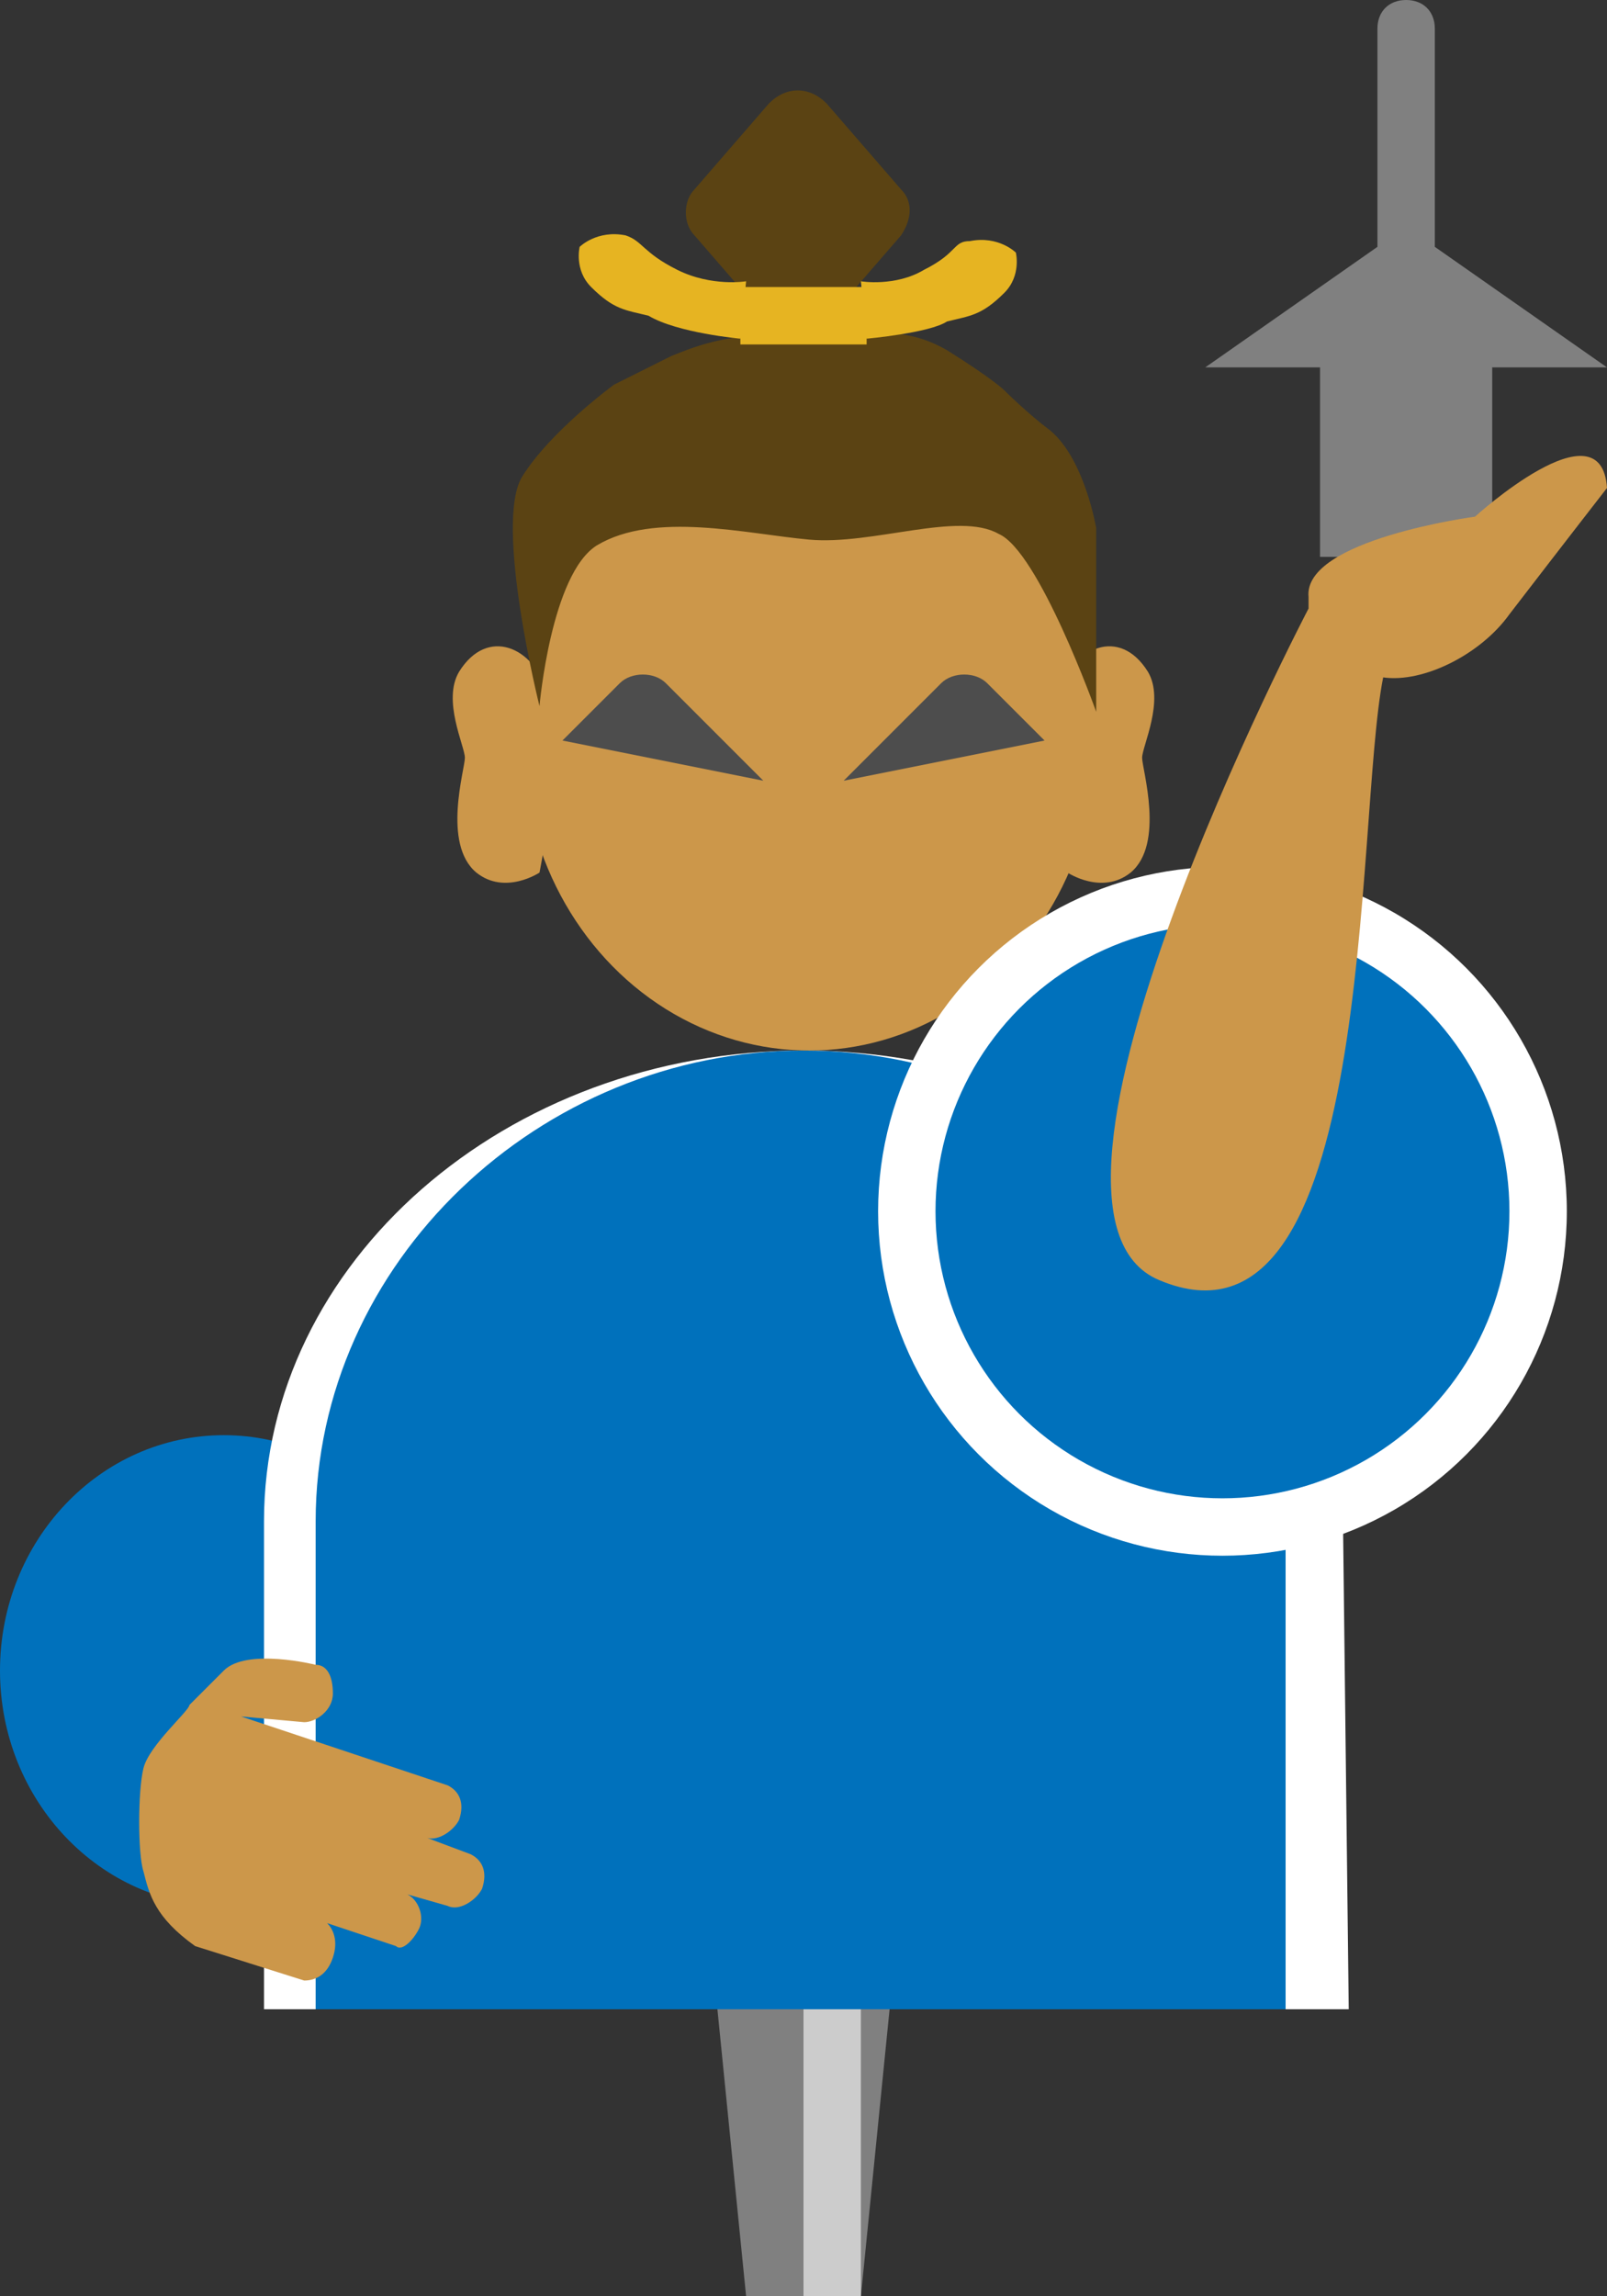 <?xml version="1.0" encoding="utf-8"?>
<!-- Generator: Adobe Illustrator 27.1.1, SVG Export Plug-In . SVG Version: 6.00 Build 0)  -->
<svg version="1.1" xmlns="http://www.w3.org/2000/svg" xmlns:xlink="http://www.w3.org/1999/xlink" x="0px" y="0px" viewBox="0 0 28 40" style="enable-background:new 0 0 28 40;" xml:space="preserve">
<rect x="0" y="0" width="28" height="40" fill="#333333" stroke="none"/>
<style type="text/css">
	.st0{display:none;}
	.st1{fill:#808080;}
	.st2{fill:#CCCCCC;}
	.st3{fill:#0071BC;}
	.st4{fill:#FFFFFF;}
	.st5{fill:#CC974A;}
	.st6{fill:#5B4313;}
	.st7{fill:#4D4D4D;}
	.st8{fill:#E6B422;}
	.st9{fill:#1B1464;}
	.st10{fill:#2E3192;}
	.st11{opacity:0.3;fill:#FFFFFF;}
	.st12{fill:#FFCE00;}
	.st13{fill:#575757;}
	.st14{fill:#9E9E9E;}
	.st15{fill:#454545;}
	.st16{fill:#B3B3B3;}
	.st17{fill:#FF0000;}
	.st18{fill:#F2F2F2;}
</style>
<g id="ガイド_00000045591302362160722190000018018493940298725527_" class="st0">
</g>
<g id="ピン_00000000927453457432803150000008469140276230901636_">
	<g id="ピン">
		<rect x="12" y="20" class="st1" width="4" height="10"/>
		<polygon class="st1" points="15,40 13,40 12,30 16,30 		"/>
		<rect x="14" y="20" class="st2" width="1" height="20"/>
	</g>
</g>
<g id="ノーマル">
	<ellipse id="袖_00000139264660148902654190000018136535818378376110_" class="st3" cx="3.9" cy="29.1" rx="3.9" ry="4.1"/>
	<g id="胴">
		<path id="胴_00000034784297846097032390000006704810111649629631_" class="st4" d="M23.4,26.5c0-4.5-4.2-8.2-9.4-8.2
			S4.6,22,4.6,26.5c0,0,0,0,0,0h0V35h18.9L23.4,26.5L23.4,26.5C23.4,26.5,23.4,26.5,23.4,26.5z"/>
		<path id="胴_00000106126689990679698960000017638745134668276359_" class="st3" d="M22.4,26.5c0-4.5-3.8-8.2-8.4-8.2
			S5.5,22,5.5,26.5c0,0,0,0,0,0h0V35h16.9L22.4,26.5L22.4,26.5C22.4,26.5,22.4,26.5,22.4,26.5z"/>
	</g>
	<path id="右耳" class="st5" d="M9.5,12c-0.2-0.7-1-1.1-1.5-0.3c-0.3,0.5,0.1,1.3,0.1,1.5s-0.4,1.5,0.2,2c0.5,0.4,1.1,0,1.1,0
		s0.3-1.5,0.2-2.1S9.5,12,9.5,12z"/>
	<path id="左耳" class="st5" d="M18.5,12c0.2-0.7,1-1.1,1.5-0.3c0.3,0.5-0.1,1.3-0.1,1.5c0,0.2,0.4,1.5-0.2,2
		c-0.5,0.4-1.1,0-1.1,0s-0.3-1.5-0.2-2.1C18.3,12.4,18.5,12,18.5,12z"/>
	<ellipse id="顔_00000158729306056619698010000004512639797464009357_" class="st5" cx="14.1" cy="12.9" rx="5" ry="5.4"/>
	<path id="髪" class="st6" d="M9.4,12.3c0,0,0.2-2.3,1-2.8c1-0.6,2.6-0.2,3.7-0.1s2.6-0.5,3.3-0.1c0.7,0.3,1.7,3.1,1.7,3.1V9.2
		c0,0-0.2-1.2-0.8-1.7c-0.4-0.3-0.8-0.7-0.8-0.7s-0.2-0.2-1-0.7c-0.7-0.4-1.2-0.3-2.5-0.3S12.2,6,11.7,6.2c-0.6,0.3-1,0.5-1,0.5
		S9.6,7.5,9.1,8.3S9.4,12.3,9.4,12.3z"/>
	<path id="髷" class="st6" d="M15.7,4.1l-1.3,1.5c-0.3,0.3-0.7,0.3-1,0l-1.3-1.5c-0.2-0.2-0.2-0.6,0-0.8l1.3-1.5
		c0.3-0.3,0.7-0.3,1,0l1.3,1.5C15.9,3.5,15.9,3.8,15.7,4.1z"/>
	<g id="眉">
		<path class="st7" d="M9.8,12.9l1-1c0.2-0.2,0.6-0.2,0.8,0l1.7,1.7L9.8,12.9z"/>
		<path class="st7" d="M18.2,12.9l-1-1c-0.2-0.2-0.6-0.2-0.8,0l-1.7,1.7L18.2,12.9z"/>
	</g>
	<g id="髪飾り_00000007415954190083930990000012754999773235610294_">
		<rect id="髪飾り" x="12.9" y="5" class="st8" width="2.2" height="1"/>
		<path class="st8" d="M15.1,5.9L15,4.9c0,0,0.6,0.1,1.1-0.2c0.6-0.3,0.5-0.5,0.8-0.5c0.5-0.1,0.8,0.2,0.8,0.2s0.1,0.4-0.2,0.7
			c-0.4,0.4-0.6,0.4-1,0.5C16.2,5.8,15.1,5.9,15.1,5.9z"/>
		<path class="st8" d="M12.9,5.9L13,4.9c0,0-0.6,0.1-1.2-0.2c-0.6-0.3-0.6-0.5-0.9-0.6c-0.5-0.1-0.8,0.2-0.8,0.2s-0.1,0.4,0.2,0.7
			c0.4,0.4,0.6,0.4,1,0.5C11.8,5.8,12.9,5.9,12.9,5.9z"/>
	</g>
	<g id="袖">
		<circle class="st4" cx="21.3" cy="21.1" r="6"/>
		<circle class="st3" cx="21.3" cy="21.1" r="5"/>
	</g>
	<path id="塔" class="st1" d="M28,6.4l-3-2.1V0.5C25,0.2,24.8,0,24.5,0S24,0.2,24,0.5v3.8l-3,2.1h2v3.3h3V6.4H28z"/>
	<g id="腕_00000096018205294303515310000005715759946550229635_">
		<path class="st5" d="M25.7,9c0,0,2.2-2,2.3-0.5c0,0-0.7,0.9-1.7,2.2c-0.5,0.7-1.5,1.2-2.2,1.1c-0.5,2.5-0.1,12.1-3.9,10.5
			c-2.9-1.2,2.6-11.7,2.6-11.7l0,0c0-0.1,0-0.1,0-0.2C22.7,9.4,25.7,9,25.7,9z"/>
	</g>
	<g id="手">
		<path class="st5" d="M5.8,34.1c0.1-0.3,0-0.5-0.1-0.6l1.2,0.4C7,34,7.2,33.8,7.3,33.6s0-0.5-0.2-0.6l0.7,0.2
			c0.2,0.1,0.5-0.1,0.6-0.3c0.1-0.3,0-0.5-0.2-0.6L7.4,32c0.2,0.1,0.5-0.1,0.6-0.3c0.1-0.3,0-0.5-0.2-0.6l-3.6-1.2L5.3,30
			c0.2,0,0.5-0.2,0.5-0.5c0-0.3-0.1-0.5-0.3-0.5c0,0-1.2-0.3-1.6,0.1s-0.6,0.6-0.6,0.6c0,0.1-0.7,0.7-0.8,1.1s-0.1,1.5,0,1.8
			c0.1,0.4,0.2,0.8,0.9,1.3l1.9,0.6C5.5,34.5,5.7,34.4,5.8,34.1z"/>
	</g>
</g>



</svg>